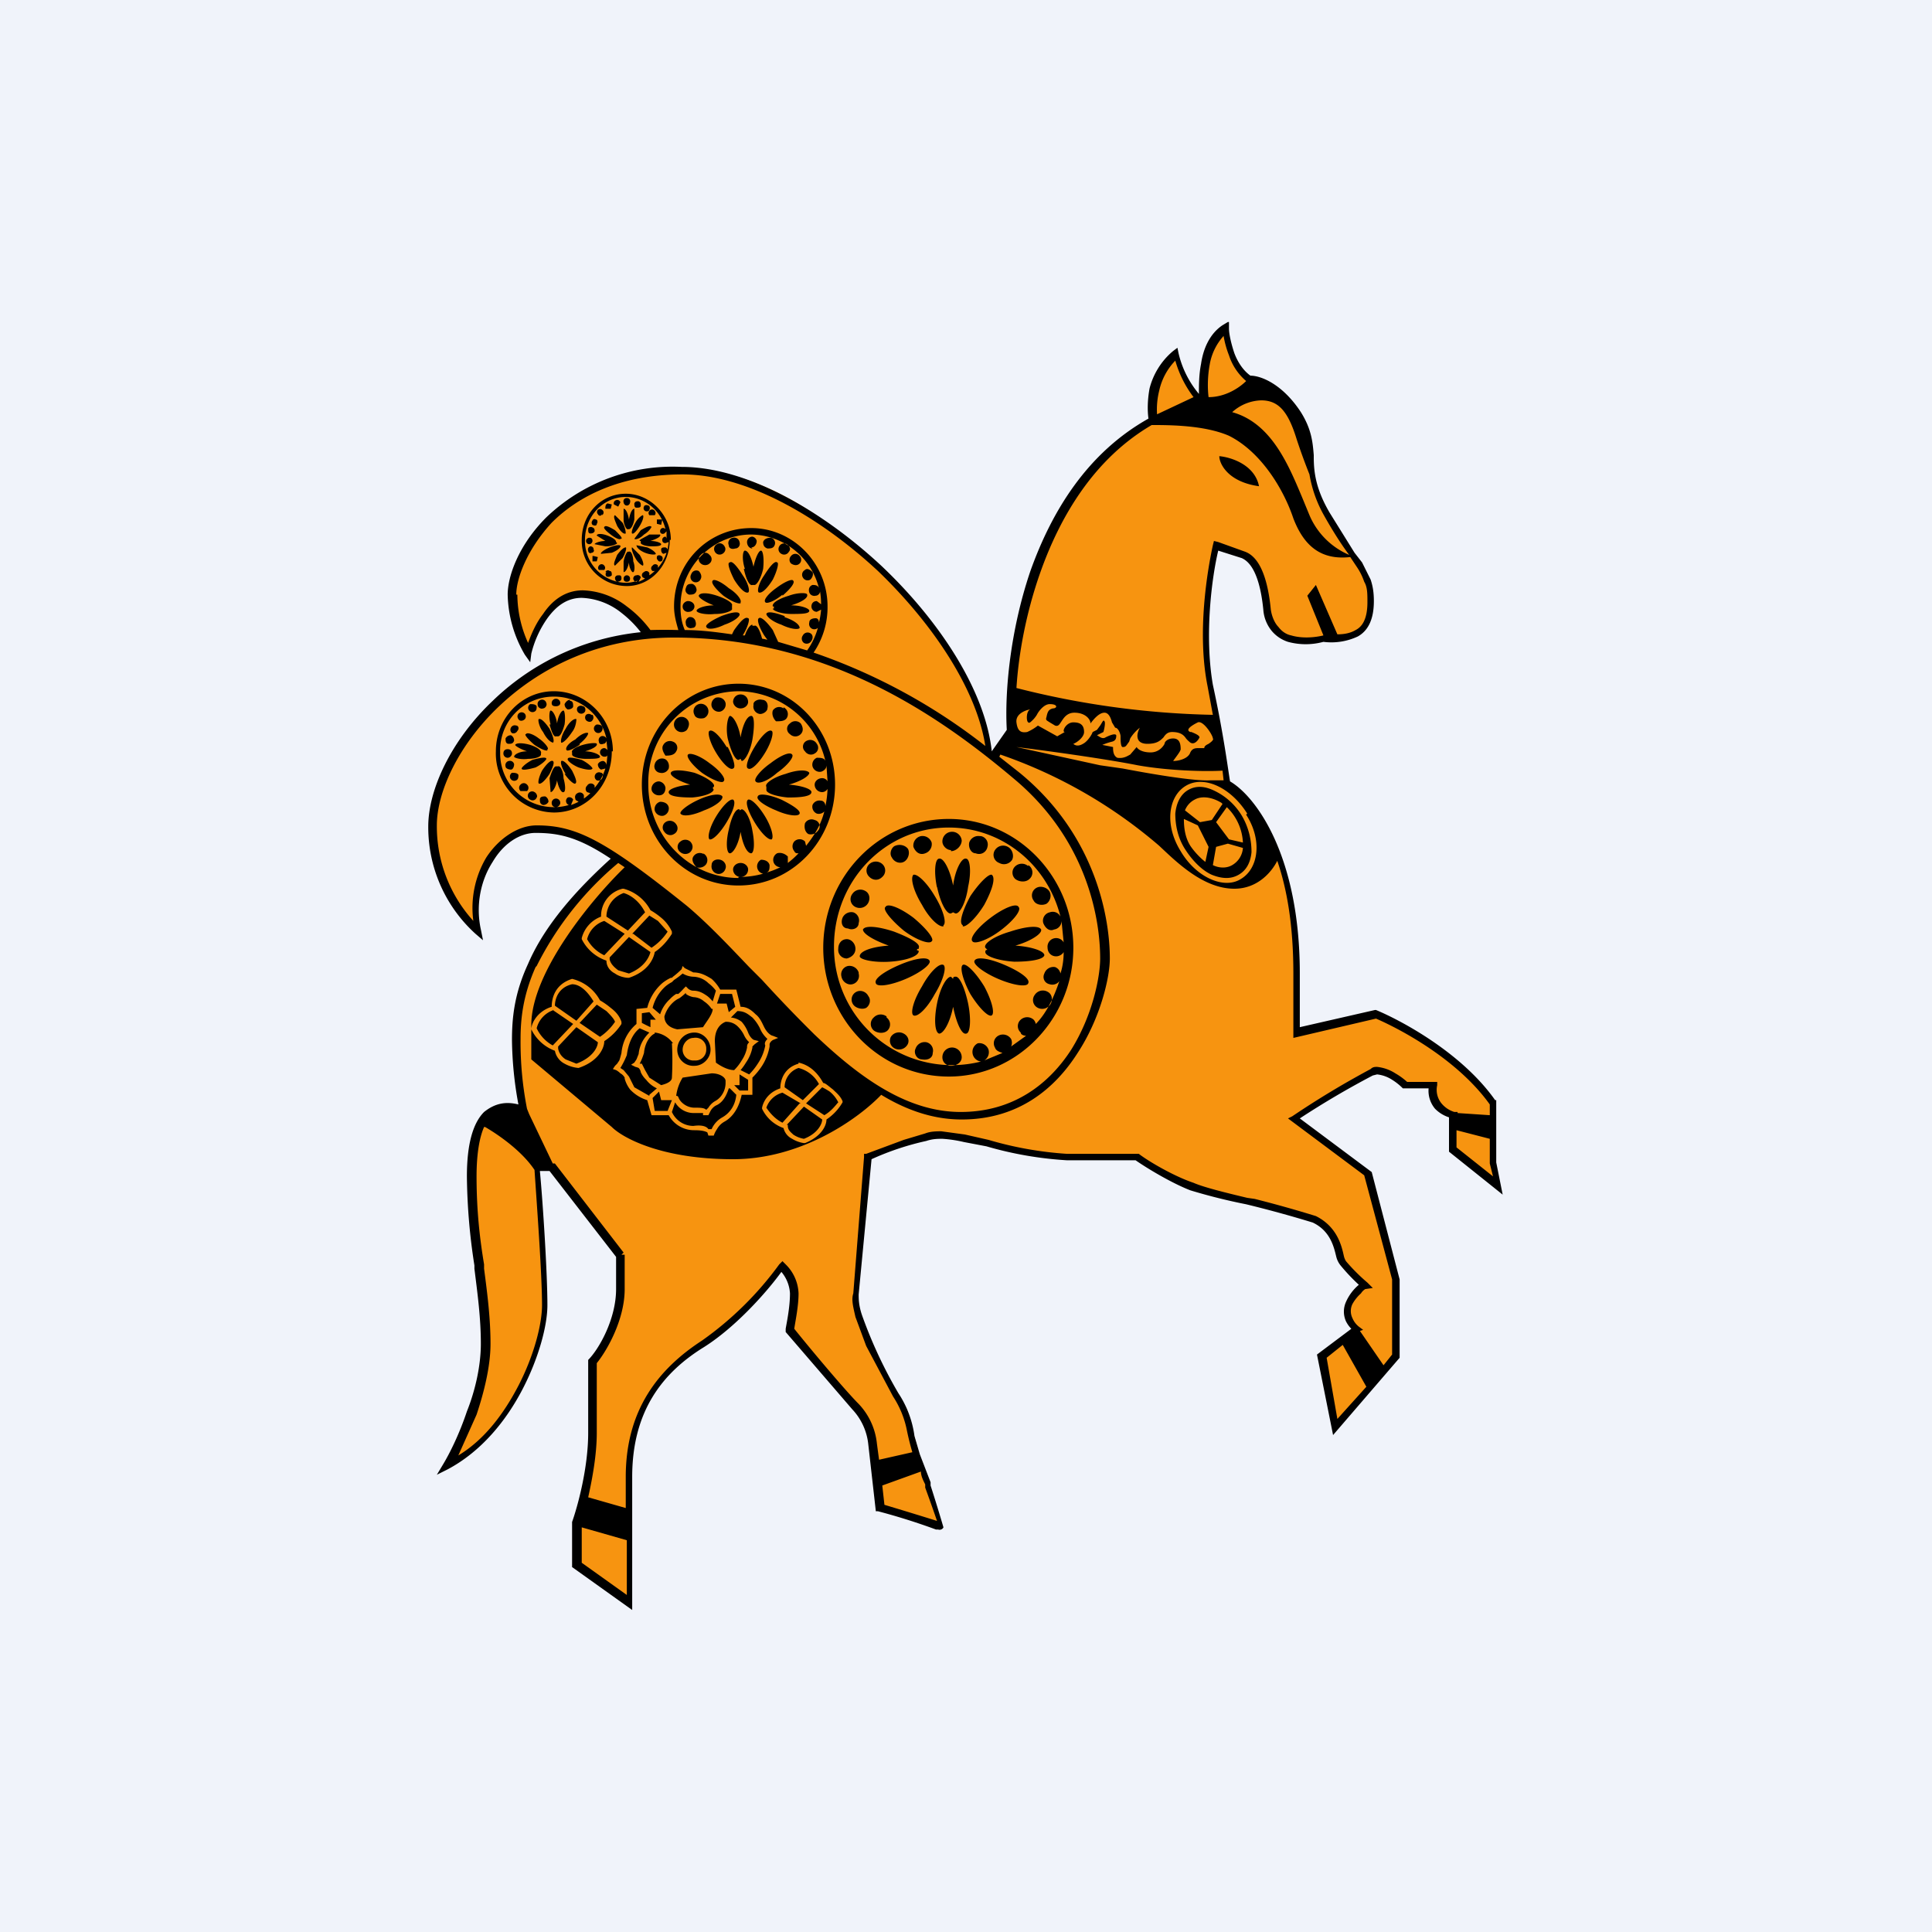 <!-- by TradingView --><svg width="18" height="18" viewBox="0 0 18 18" xmlns="http://www.w3.org/2000/svg"><path fill="#F0F3FA" d="M0 0h18v18H0z"/><path d="M4.54 12.66c0 .16-.18.61-.27.82l-.02.1c.37-.14.5-.51.67-.81.13-.25.16-.55.16-.67L5 10.9l.13-.03.6.73.05.13c.07.4-.12.78-.23.93 0 0-.02.07-.02.3 0 .24-.03.66-.04.83l-.09.36-.02.4.48.4.02-1.29.04-.36.25-.48.76-.6.37-.42.12.22-.06.39.67.77.1.18.06.68.57.19-.15-.51-.16-.59-.31-.54-.17-.48.12-1.33.67-.22.94.2.85.02c.05.01.17.05.2.1.05.06.42.19.6.25.24.05.72.16.84.2.11.04.21.16.25.21l.1.23.17.2a.47.47 0 0 0-.15.25c-.02.12.04.15.07.15l-.33.28.13.65.57-.65v-.73l-.26-1-.67-.5c.2-.15.62-.45.73-.45.12 0 .21.08.25.12l.23.02c.02 0 .06.03.07.12.02.08.12.13.17.15v.32l.43.36-.04-.17v-.6a1.8 1.8 0 0 0-.39-.41c-.24-.2-.57-.36-.72-.42l-.73.17v-.74c0-.42-.11-.77-.17-.9-.13-.4-.37-.61-.47-.67-.05-.27-.17-.9-.2-1.22-.03-.33.05-.8.09-1 .03 0 .13.02.26.07.15.06.22.42.21.49 0 .07.07.24.2.29a.9.9 0 0 0 .36 0c.05 0 .19-.01.32-.07.16-.08.1-.3.08-.43-.01-.1-.13-.26-.18-.34l-.31-.51-.03-.18c-.03-.55-.37-.8-.53-.86a.5.5 0 0 1-.27-.47c-.01 0-.05 0-.1.04-.05.03-.1.2-.11.29l-.04.29c-.16-.1-.21-.31-.22-.4-.19.1-.23.4-.23.55l.07.06c-1.06.43-1.37 1.95-1.4 2.66v.27l-.12.17h-.06l-.1-.37c-.2-.7-1.47-2.28-2.73-2.28-1.27 0-1.63.9-1.63 1.17 0 .2.1.44.16.53.05-.17.22-.5.5-.53.28-.03.52.23.6.37h-.06c-.37.05-.78.26-1.07.44-.3.19-.85.79-.85 1.35 0 .45.28.83.43.97-.02-.01-.03-.07-.03-.24.01-.2.16-.7.54-.7.31 0 .65.17.78.26-.15.16-.5.52-.63.72-.18.25-.3.57-.3.9 0 .25.03.62.05.78l-.3.04c-.22.16-.22.52-.2.68l.09.77c.02.2.07.61.07.78Z" fill="#F79410"/><path fill-rule="evenodd" d="M11.45 3v.06c0 .05.02.14.05.23.03.08.08.16.15.21.1 0 .3.08.47.34.1.16.11.28.12.4v.02c0 .14.02.3.15.52l.23.37.07.09.08.16c.02.06.03.12.03.2 0 .18-.06.28-.15.33a.58.58 0 0 1-.32.05.63.63 0 0 1-.33 0 .33.33 0 0 1-.15-.1.35.35 0 0 1-.08-.2c-.04-.4-.16-.46-.2-.48l-.22-.07c-.06.25-.13.79-.05 1.25.1.46.14.78.16.9.24.14.65.69.65 1.79v.5l.7-.16h.01c.24.1.8.4 1.11.84h.01v.58l.06.3-.5-.4v-.32a.32.32 0 0 1-.13-.08.26.26 0 0 1-.06-.19h-.24a.54.54 0 0 0-.1-.08.32.32 0 0 0-.14-.05l-.04.01a8.1 8.1 0 0 0-.68.4l.67.5.26 1v.73l-.62.72-.15-.75.32-.24a.27.27 0 0 1-.05-.07.22.22 0 0 1 0-.18.44.44 0 0 1 .12-.16 1.78 1.78 0 0 1-.17-.18.21.21 0 0 1-.04-.08c-.02-.08-.05-.24-.22-.32a10.91 10.91 0 0 0-.62-.17 5.4 5.4 0 0 1-.52-.13c-.18-.07-.41-.21-.51-.28h-.64a3.4 3.4 0 0 1-.75-.13l-.21-.04a1.2 1.2 0 0 0-.2-.03c-.04 0-.09 0-.15.02a2.55 2.55 0 0 0-.51.17L8 12.06c0 .04 0 .1.03.19a4.24 4.24 0 0 0 .34.73.95.95 0 0 1 .15.4l.05.17.1.26v.03a16.11 16.11 0 0 1 .12.39.04.04 0 0 1-.05.02h-.02a5.95 5.95 0 0 0-.54-.17h-.02l-.07-.62a.56.56 0 0 0-.15-.33l-.62-.72v-.03c.01-.06.04-.2.04-.33a.34.34 0 0 0-.08-.2c-.13.18-.42.51-.72.7-.39.24-.67.6-.67 1.21V15l-.56-.4v-.42c.05-.14.15-.5.15-.83v-.68c.1-.1.26-.38.26-.66v-.3l-.62-.8h-.09c.03.32.07.96.07 1.25 0 .19-.08.49-.23.78-.15.29-.38.58-.7.75l-.1.05.06-.1c.06-.1.15-.28.22-.49.08-.2.13-.43.13-.63 0-.24-.03-.46-.06-.7v-.03a5.68 5.68 0 0 1-.07-.83c0-.31.06-.5.16-.6.1-.08.2-.1.32-.07a3.45 3.45 0 0 1-.06-.6c0-.2.02-.43.15-.71.12-.28.35-.6.77-.98-.3-.2-.48-.24-.7-.24-.15 0-.3.1-.4.27-.11.17-.16.4-.11.63l.02.1-.07-.06a1.34 1.34 0 0 1-.44-1c0-.34.21-.8.6-1.17.33-.32.8-.58 1.38-.64a1 1 0 0 0-.18-.18.63.63 0 0 0-.37-.14c-.14 0-.24.08-.32.19a.97.97 0 0 0-.15.33l-.01.08-.05-.07a1.15 1.15 0 0 1-.16-.56c0-.17.1-.46.36-.72a1.7 1.7 0 0 1 1.26-.47c.6 0 1.3.4 1.86.92.55.52.97 1.17 1.03 1.73l.14-.2c-.02-.35.03-.92.22-1.48.2-.56.53-1.1 1.1-1.42-.01-.07-.01-.17.01-.28.03-.12.1-.25.22-.35l.04-.03.01.05a.91.91 0 0 0 .19.38c0-.08 0-.18.02-.28.02-.14.08-.28.2-.36l.05-.03ZM5 9a3 3 0 0 1 .76-.96l.06.04c-.31.3-.87.98-.87 1.47v.32l.75.63c.1.1.46.3 1.13.3.64 0 1.17-.38 1.38-.6.23.14.48.23.75.23.53 0 .87-.29 1.08-.62.21-.32.3-.7.3-.88 0-.36-.12-1.14-.84-1.73l-.19-.15.01-.02a4.53 4.53 0 0 1 1.48.85c.16.15.41.4.7.4.22 0 .35-.16.4-.26.09.26.15.6.15 1.05v.6l.77-.18c.23.1.76.38 1.06.8v.1l-.3-.02v-.01h-.03a.25.25 0 0 1-.12-.08.2.2 0 0 1-.04-.17v-.03h-.28A.63.63 0 0 0 13 10a.39.39 0 0 0-.17-.06c-.02 0-.04 0-.06.02a8.29 8.29 0 0 0-.73.44l-.04.02.71.53.26.97v.7l-.08.1-.22-.32.03-.01-.04-.03a.2.2 0 0 1-.06-.08.15.15 0 0 1 0-.13.38.38 0 0 1 .08-.1.12.12 0 0 1 .04-.04l.07-.01-.05-.05a1.74 1.74 0 0 1-.2-.2.16.16 0 0 1-.02-.05c-.02-.09-.06-.27-.26-.37a11.12 11.12 0 0 0-.57-.16l-.07-.01c-.21-.05-.41-.1-.5-.14-.18-.06-.42-.2-.51-.27h-.67a3.34 3.34 0 0 1-.73-.13l-.22-.05-.22-.03c-.04 0-.1 0-.15.02l-.2.06-.35.13h-.02v.03l-.1 1.27c-.02.06 0 .13.02.22l.1.27.25.47a.89.89 0 0 1 .13.32 2.54 2.54 0 0 0 .05.2l-.31.07-.02-.15a.63.63 0 0 0-.17-.37c-.12-.12-.44-.5-.6-.7.01-.07.04-.21.04-.33a.4.4 0 0 0-.12-.27l-.03-.03-.03.03a3.1 3.1 0 0 1-.72.71c-.4.26-.71.64-.71 1.27v.29l-.35-.1c.04-.18.08-.4.08-.6v-.65c.09-.11.26-.4.26-.69v-.32h-.03l.02-.02-.64-.83h-.02l-.22-.46-.02-.05a3.22 3.22 0 0 1-.06-.65c0-.18.02-.4.14-.67Zm-.05.59c0-.06.06-.17.19-.21 0-.08.03-.21.19-.26a.4.4 0 0 1 .26.2.7.7 0 0 1 .1.07c.04.03.08.07.1.13v.02a.54.54 0 0 1-.16.16c0 .07-.06.19-.24.25a.32.32 0 0 1-.13-.04.17.17 0 0 1-.09-.12.4.4 0 0 1-.22-.2Zm6.45-2.32-.01-.09c-.17.01-.51 0-.79-.05-.3-.06-.88-.14-1.13-.17l.78.17.21.03c.26.05.67.12.82.11h.12Zm-.1-.61-.05-.27c-.1-.5 0-1.08.05-1.31l.01-.04.04.01.25.09c.08.03.2.13.24.54.01.07.04.13.07.16.03.04.07.07.12.08.1.03.22.02.3 0l-.15-.37.08-.1.2.46c.06 0 .12-.01.17-.04.06-.03.11-.1.11-.26 0-.08 0-.14-.03-.19a.58.58 0 0 0-.07-.14l-.06-.09c-.27.03-.43-.1-.53-.36-.09-.27-.3-.62-.6-.77-.23-.1-.56-.1-.72-.1-.53.31-.85.84-1.04 1.38-.13.37-.2.75-.22 1.07a8.01 8.01 0 0 0 1.83.25Zm2.27 3.87.31.08v.23l.03.12-.34-.27v-.16Zm-1.06 2-.15.12.1.57.27-.3-.22-.39Zm-4.29 1.31.36-.13c0 .04.02.08.04.12v.03a16.11 16.11 0 0 1 .11.31 44.09 44.09 0 0 0-.49-.15l-.02-.18Zm-2.8.39v.33l.42.3v-.51l-.42-.12Zm-.9-3.73c.12.07.34.22.46.4.02.3.07.97.07 1.26 0 .17-.07.46-.22.75-.13.25-.31.5-.56.65l.17-.38c.07-.21.13-.45.13-.66 0-.24-.03-.47-.06-.7v-.04c-.04-.24-.07-.5-.07-.82 0-.22.03-.37.07-.46Zm8.05-5.33c-.06-.08-.14-.2-.23-.36a1.17 1.17 0 0 1-.14-.39 5.6 5.6 0 0 1-.12-.33c-.08-.26-.17-.36-.33-.36a.42.42 0 0 0-.27.11c.36.1.52.48.65.79l.07.17a.7.7 0 0 0 .37.37Zm-.96-1.62a.53.53 0 0 1-.16-.24.89.89 0 0 1-.05-.18.53.53 0 0 0-.13.27c-.02.11-.02.22-.01.3.16 0 .29-.09.35-.15Zm-.49.15a1.03 1.03 0 0 1-.17-.34.58.58 0 0 0-.15.28.72.72 0 0 0-.02.22l.34-.16ZM8.73 14.22ZM4.81 5.54c0-.15.1-.42.33-.67.24-.24.63-.45 1.22-.45.58 0 1.26.38 1.82.9.52.5.92 1.11 1 1.63a5.47 5.47 0 0 0-1.6-.87.75.75 0 0 0 .13-.43c0-.4-.32-.73-.71-.73-.4 0-.72.32-.72.73 0 .08.02.15.04.22a4.34 4.34 0 0 0-.26 0 1.05 1.05 0 0 0-.22-.22.7.7 0 0 0-.41-.15c-.17 0-.29.1-.37.22-.07.09-.11.19-.14.27a1.1 1.1 0 0 1-.1-.45Zm1.57.33c.15 0 .3.02.44.04a.6.6 0 0 1 .02-.04c.05-.07.1-.13.13-.11.02 0 0 .08-.05.16h.02c.02-.06.05-.1.07-.1v.01h.02c.02-.01.05.04.07.12l.05.01a.58.58 0 0 1-.03-.04c-.05-.08-.07-.15-.05-.16.02-.02.08.04.13.11l.05.11.27.08a.68.68 0 0 0 .1-.21.05.05 0 0 1-.05.01.05.05 0 0 1-.03-.06c0-.03.03-.04.06-.04.02 0 .03.02.03.04a.7.7 0 0 0 .02-.12l-.04.02a.05.05 0 0 1-.05-.05c0-.03.02-.05.05-.05l.04.03a.7.7 0 0 0-.01-.12c0 .02-.02.04-.04.04a.05.05 0 0 1-.06-.03c-.01-.03 0-.06.03-.07.02 0 .05 0 .06.03a.66.66 0 0 0-.63-.5c-.36 0-.66.3-.66.67 0 .08.01.15.04.22ZM4.07 7.69c0-.31.2-.75.58-1.11.38-.36.93-.64 1.63-.64 1.42 0 2.46.72 3.16 1.31.7.58.81 1.33.81 1.68 0 .17-.07.53-.27.85-.2.31-.53.58-1.03.58s-.94-.32-1.36-.72a13.4 13.4 0 0 1-.49-.51l-.12-.12c-.2-.21-.39-.41-.58-.57-.76-.61-1.03-.75-1.4-.75-.18 0-.36.13-.47.3a.92.92 0 0 0-.12.59 1.31 1.31 0 0 1-.34-.89Zm1.74.59H5.8a.26.26 0 0 0-.2.26.29.29 0 0 0-.18.2v.01a.4.4 0 0 0 .23.2c0 .06.04.1.08.12.04.03.1.04.12.04h.01c.18-.06.23-.18.24-.24.09-.06.14-.14.16-.17v-.02a.36.36 0 0 0-.1-.13.7.7 0 0 0-.1-.07.4.4 0 0 0-.25-.2Zm-.16.26c0-.06.03-.17.16-.22.07.02.15.08.2.18l-.16.17-.2-.13Zm.24.16.16-.17.08.05.09.1a.52.52 0 0 1-.15.15L5.9 8.7Zm-.26-.12.19.12-.19.2a.35.35 0 0 1-.16-.15.24.24 0 0 1 .16-.17Zm.23.15-.18.19v.02c.01.04.04.07.08.1l.1.03c.15-.06.19-.16.2-.2l-.2-.14Zm-.69.64c0-.06.03-.17.16-.2.07 0 .14.06.2.16l-.16.18-.2-.14Zm.23.16.16-.17.09.06c.03.03.07.07.08.1a.52.52 0 0 1-.14.14l-.19-.13Zm-.25-.12.19.13-.19.2A.35.35 0 0 1 5 9.58a.24.24 0 0 1 .16-.17Zm.22.16-.17.18v.02c.01.05.04.08.07.1l.1.04c.16-.06.2-.16.2-.2l-.2-.14Zm2.07.33c.09.02.17.08.23.19.02 0 .05.03.09.06.03.03.07.06.09.11v.01a.48.48 0 0 1-.15.16c0 .06-.05.16-.2.22h-.01a.29.29 0 0 1-.11-.04.15.15 0 0 1-.08-.1.35.35 0 0 1-.2-.18v-.01c.01-.05.05-.14.17-.18 0-.07.03-.19.17-.23Zm0 .05a.19.19 0 0 0-.13.18l.17.12.15-.15a.3.3 0 0 0-.19-.15Zm.22.18-.15.15.17.11c.07-.04.11-.1.13-.12a.3.3 0 0 0-.08-.1.57.57 0 0 0-.07-.04Zm-.2.15-.17-.1a.22.22 0 0 0-.15.14c.02.03.07.1.15.14l.16-.18Zm-.13.2.16-.17.17.12c0 .04-.04.13-.17.18a.25.25 0 0 1-.1-.04c-.02-.02-.05-.04-.05-.08v-.01h-.01ZM6.36 9l.02.02.08.04c.07 0 .12.03.17.06a.4.4 0 0 1 .08.1h.15l.04.16c.06 0 .1.03.14.07.04.03.06.08.08.12.03.06.07.08.08.08l.05.02-.05.02c-.03.02-.03.04-.03.04v.02a.49.49 0 0 1-.07.18.65.65 0 0 1-.09.11v.16h-.1c-.02.1-.07.2-.16.25a.18.18 0 0 0-.07.07.24.24 0 0 0-.03.06H6.6l-.01-.03c-.02-.01-.05-.02-.12-.02a.27.27 0 0 1-.24-.14h-.16l-.04-.14a.37.37 0 0 1-.16-.1.3.3 0 0 1-.05-.1v-.01a.1.1 0 0 0-.04-.04.19.19 0 0 0-.04-.03l-.03-.01.02-.03.02-.02.02-.03a.77.77 0 0 0 .02-.07.4.4 0 0 1 .14-.27V9.4l.1-.01a.45.45 0 0 1 .14-.23.37.37 0 0 1 .08-.05h.01l.01-.01a.75.75 0 0 0 .08-.07L6.36 9Zm0 .07a.68.68 0 0 1-.08.06l-.02.02a.33.33 0 0 0-.06.04.4.4 0 0 0-.12.2l.07.06a.33.33 0 0 1 .09-.14.29.29 0 0 1 .06-.05h.02a.56.56 0 0 0 .05-.05l.02-.02.02.02s.02.02.05.02c.06 0 .1.03.13.05a.3.3 0 0 1 .05.05l.03-.1a.35.35 0 0 0-.07-.07.21.21 0 0 0-.14-.06.21.21 0 0 1-.1-.03Zm.4.28h-.08l.03-.09h.11l.03.12-.06.05-.02-.08Zm.05.13.06-.06c.07 0 .1.03.14.06a.4.4 0 0 1 .07.1c.02.05.05.08.07.1-.02.02-.03.04-.02.06a.45.45 0 0 1-.07.17.6.6 0 0 1-.08.1l-.08-.04a.52.52 0 0 0 .05-.07.37.37 0 0 0 .06-.14v-.01l.02-.02.04-.03-.04-.01c-.01 0-.04-.02-.06-.07a.33.33 0 0 0-.06-.1.19.19 0 0 0-.1-.04Zm.08.53v.1h-.05l.05.05h.08v-.1l-.08-.05Zm-.09.13.06.06c-.01.1-.06.17-.13.21a.23.23 0 0 0-.1.11H6.6c-.02-.03-.07-.04-.14-.03a.22.22 0 0 1-.2-.13l.03-.09a.2.2 0 0 0 .17.1h.09v.02h.05l.02-.04a.13.13 0 0 1 .05-.05c.07-.03.1-.1.12-.16Zm-.54.11h-.1l-.02-.08-.06.06.02.12h.12l.04-.1Zm-.21-.05.07-.06a.27.27 0 0 1-.1-.08.23.23 0 0 1-.05-.07.07.07 0 0 0-.02-.04.14.14 0 0 0-.03-.01l-.04-.02.03-.02V9.9l.02-.03.02-.05c.01-.1.06-.16.1-.2a4.25 4.25 0 0 1-.09-.04c-.04.03-.1.1-.12.25a.8.8 0 0 1-.06.12l.03.02.05.06.05.1.14.08Zm-.07-.67a1.79 1.79 0 0 0 .08.04V9.5h.05l-.06-.07-.07.01v.1Zm.41-.28a.5.5 0 0 1-.06.05l-.02.01a.24.24 0 0 0-.04.03.29.29 0 0 0-.08.13c0 .04.02.1.12.12l.24-.02c.03-.05.09-.12.09-.17h-.01V9.4a.25.25 0 0 0-.07-.07.16.16 0 0 0-.1-.04.17.17 0 0 1-.07-.03Zm-.12.47a.24.24 0 0 0-.17-.1v.01c-.03.01-.09.07-.1.18a.62.62 0 0 1-.04.1h.02l.03.06.04.07.11.07c.04-.01.1-.03.1-.07a3 3 0 0 0 0-.32Zm.49-.2c-.05.02-.1.07-.1.18l.01.2c.04.03.11.07.17.07a.44.44 0 0 0 .07-.09.33.33 0 0 0 .05-.12c0-.02 0-.03.02-.05a.2.2 0 0 1-.05-.07.3.3 0 0 0-.06-.08.15.15 0 0 0-.1-.04h-.01Zm-.46.69h.01l.01.01c.01.04.07.1.15.1.05 0 .09 0 .11.02l.02-.02a.18.18 0 0 1 .06-.06c.06-.03.1-.1.1-.17v-.02c0-.03-.05-.07-.13-.07l-.27.04a.42.42 0 0 0-.06.17Zm.28-.43a.1.1 0 0 1-.11.1.1.1 0 0 1-.11-.1c0-.06.05-.11.1-.11a.1.1 0 0 1 .12.1Zm.04 0c0 .08-.07.15-.15.15a.15.15 0 0 1-.16-.15c0-.09.07-.16.16-.16.08 0 .15.07.15.16Zm2.52.11a1.1 1.1 0 0 1-1.37-1.07c0-.62.48-1.11 1.07-1.11.5 0 .92.35 1.04.83a.08.08 0 0 0-.1-.04.08.08 0 0 0-.06.1c.02.05.06.08.1.06a.08.08 0 0 0 .07-.08l.02.2a.08.08 0 0 0-.07-.04.08.08 0 0 0-.08.09c0 .04.03.08.08.08.03 0 .06-.02.07-.04 0 .07-.01.14-.03.2a.08.08 0 0 0-.05-.06.09.09 0 0 0-.1.06c-.02.04 0 .09.05.1.03.01.07 0 .09-.03-.05.15-.12.3-.22.4a.08.08 0 0 0-.02-.04.09.09 0 0 0-.12 0 .08.08 0 0 0 0 .12c0 .02.03.03.05.03l-.14.1c.01-.02.01-.05 0-.07a.09.09 0 0 0-.12-.03.08.08 0 0 0-.03.11c.01.03.04.04.07.05l-.17.07a.09.09 0 0 0 .04-.1.09.09 0 0 0-.1-.06.09.09 0 0 0 .03.17ZM10 8.83c0 .66-.52 1.2-1.16 1.2-.65 0-1.17-.54-1.17-1.2 0-.66.52-1.2 1.17-1.2.64 0 1.16.54 1.16 1.2Zm-1.14-.9c.05 0 .1-.05.1-.1a.09.09 0 0 0-.1-.08.09.09 0 0 0-.08.09c0 .04.04.08.08.08Zm0 2c.05 0 .1-.03.1-.08a.09.09 0 0 0-.1-.09.09.09 0 0 0-.08.09c0 .05.04.08.08.08Zm-.24-1.98a.09.09 0 0 0 .06-.1.09.09 0 0 0-.1-.06.09.09 0 0 0-.07.1c.02.05.06.08.11.06Zm-.16-.04c.02.04 0 .1-.04.12-.04.02-.09 0-.11-.04-.03-.04 0-.1.03-.11.05-.02.1 0 .12.03Zm-.24.26a.08.08 0 0 0 0-.12.09.09 0 0 0-.12 0 .08.08 0 0 0 0 .12c.03.03.08.04.12 0Zm-.16.13c.04.02.05.07.03.11a.09.09 0 0 1-.12.04.08.08 0 0 1-.03-.12.09.09 0 0 1 .12-.03Zm1.7.94c.04.02.05.07.03.11a.09.09 0 0 1-.12.04.08.08 0 0 1-.03-.12.09.09 0 0 1 .12-.03ZM8 8.6a.08.08 0 0 0-.05-.1.09.09 0 0 0-.1.05c-.02.05 0 .1.05.1.04.02.1 0 .1-.05Zm-.11.15c.04 0 .08.04.08.09 0 .05-.04.08-.08.09a.08.08 0 0 1-.08-.09c0-.05.03-.09.08-.09Zm.11.31a.09.09 0 0 0-.1-.06.08.08 0 0 0-.06.1c.01.05.06.08.1.07a.08.08 0 0 0 .06-.1Zm-.02.18c.04-.02.09 0 .11.04.03.04.01.09-.02.11-.04.02-.1 0-.12-.03a.08.08 0 0 1 .03-.12Zm1.68-.97c.04-.02.1 0 .12.04.02.04 0 .09-.03.11-.04.02-.1.01-.12-.03a.08.08 0 0 1 .03-.12Zm-1.4 1.2a.09.09 0 0 0-.12.01.08.08 0 0 0 0 .12c.04.03.1.03.13 0a.08.08 0 0 0-.01-.12Zm1.32-1.4a.09.09 0 0 0-.12 0 .08.08 0 0 0 0 .12c.04.03.1.03.13 0a.08.08 0 0 0-.01-.13ZM8.3 9.66a.09.09 0 0 1 .12-.03c.04.02.06.07.03.11a.09.09 0 0 1-.11.03.08.08 0 0 1-.04-.11Zm.97-1.74a.09.09 0 0 1 .12-.03c.04.02.06.08.04.12a.09.09 0 0 1-.12.03.08.08 0 0 1-.04-.12Zm-.64 1.79a.09.09 0 0 0-.1.06c-.02.04.01.1.06.1.05.01.1-.01.1-.06a.08.08 0 0 0-.06-.1Zm.5-1.92a.09.09 0 0 0-.1.06c-.01.05.02.1.06.1.05.02.1-.01.11-.06a.08.08 0 0 0-.06-.1Zm-.4.47c.03.15.09.26.13.25l.02-.01.02.01c.04.01.1-.1.12-.25C9.05 8.13 9.04 8 9 8c-.04-.01-.1.1-.12.25-.03-.15-.09-.26-.13-.25-.04 0-.05.13-.02.27Zm.06.36c.03-.02 0-.14-.08-.27-.07-.12-.16-.21-.2-.2-.03.03 0 .15.08.28.07.13.16.21.2.2Zm.18 0c-.04-.02 0-.14.07-.27.08-.12.17-.21.2-.2.04.03 0 .15-.07.28-.08.13-.17.21-.2.2Zm-.11.48c-.04 0-.1.1-.13.25s-.02.27.02.28c.04 0 .1-.1.13-.25.03.15.08.26.12.25.04 0 .05-.13.02-.28-.03-.14-.08-.26-.12-.25-.01 0-.02 0-.02.02l-.02-.02Zm-.15.16c.08-.13.11-.25.08-.27-.04-.02-.13.07-.2.2-.08.13-.11.25-.08.27.04.02.13-.07.2-.2Zm.33 0c-.07-.13-.1-.25-.07-.27.03-.02.12.07.2.2.07.13.1.25.07.27-.03.02-.12-.07-.2-.2Zm-.75-.3c.15-.01.27-.05.27-.1l-.02-.01.01-.01h.01v-.01c.02-.04-.1-.1-.23-.15-.15-.05-.27-.06-.29-.02 0 .04.1.1.24.15-.15.01-.27.05-.27.1 0 .03.13.06.28.05Zm.37-.01c-.02-.04-.14-.02-.28.04s-.24.13-.22.17c.01.04.14.02.28-.04s.24-.14.22-.17Zm.02-.18c-.02.03-.14-.01-.26-.1-.12-.1-.2-.2-.17-.22.02-.04.14.01.26.1.12.1.2.2.17.22Zm.5.1c0 .04.12.08.27.09.15 0 .27-.02.28-.06 0-.04-.12-.08-.27-.09.14-.04.25-.11.24-.15-.02-.04-.14-.03-.29.02-.14.04-.25.11-.23.15l.02.02c-.01 0-.02 0-.02.02Zm.18.12c-.14-.06-.26-.08-.28-.04-.02.03.08.11.22.17.14.06.27.08.28.04.02-.04-.08-.11-.22-.17Zm-.04-.32c-.12.09-.24.13-.26.1-.03-.03.05-.13.17-.22.12-.09.24-.14.26-.1.03.03-.05.13-.17.22Zm-2.44-.5a.8.8 0 0 0 .23-.03.07.07 0 0 1-.02-.13c.03 0 .07.01.08.05 0 .03 0 .06-.03.07a.82.82 0 0 0 .13-.05.07.07 0 0 1-.06-.04.07.07 0 0 1 .03-.09c.03-.01.07 0 .1.03v.06a.84.84 0 0 0 .1-.09c-.02 0-.03 0-.04-.02a.07.07 0 0 1 0-.09.07.07 0 0 1 .1 0l.01.04c.08-.1.14-.2.17-.32a.07.07 0 0 1-.07.02.07.07 0 0 1-.04-.08.07.07 0 0 1 .08-.04c.02 0 .04.02.04.05a.9.9 0 0 0 .02-.16.06.06 0 0 1-.05.03.07.07 0 0 1-.07-.07c0-.03.03-.06.07-.06.02 0 .04.01.05.03l-.01-.15c0 .03-.02.05-.05.06a.07.07 0 0 1-.08-.05.07.07 0 0 1 .04-.08c.03 0 .07 0 .08.03a.84.84 0 0 0-.81-.65.85.85 0 0 0-.84.87c0 .48.38.87.84.87Zm0 .08c.5 0 .9-.42.9-.94s-.4-.94-.9-.94-.9.42-.9.94.4.94.9.94Zm.09-1.71c0 .03-.03.06-.07.06a.07.07 0 0 1-.07-.06c0-.04.03-.07.07-.07.04 0 .07.03.07.07Zm0 1.56c0 .04-.03.07-.07.07a.07.07 0 0 1-.07-.07c0-.03.03-.06.07-.06.04 0 .07.03.07.06Zm-.21-1.55a.07.07 0 0 1-.05.08.07.07 0 0 1-.08-.05.07.07 0 0 1 .04-.08c.04-.01.08.01.09.05Zm-.2.14a.07.07 0 0 0 .03-.1.07.07 0 0 0-.1-.02.07.07 0 0 0-.02.09c.01.03.05.04.09.03Zm-.16.01c.03.03.02.07 0 .1a.07.07 0 0 1-.1 0 .07.07 0 0 1 0-.1.07.07 0 0 1 .1 0ZM6.3 7a.06.06 0 0 0-.03-.09.07.07 0 0 0-.09.03c-.02.03 0 .07.02.1.03 0 .08 0 .1-.04Zm1.32.74a.06.06 0 0 0-.03-.1.07.07 0 0 0-.09.03c-.01.04 0 .08.03.1.03.01.07 0 .09-.03Zm-1.43-.67c.03.01.05.05.04.09a.07.07 0 0 1-.08.04.06.06 0 0 1-.05-.08.07.07 0 0 1 .09-.05Zm.01.27a.07.07 0 0 0-.06-.06.07.07 0 0 0-.07.07c0 .03.03.06.07.06.04 0 .06-.03.06-.07Zm-.05.13c.03 0 .07.01.08.05a.07.07 0 0 1-.05.08.07.07 0 0 1-.08-.05.07.07 0 0 1 .05-.08Zm.15.21a.07.07 0 0 0-.1-.02.06.06 0 0 0-.01.09c.02.03.06.04.09.02a.06.06 0 0 0 .02-.09Zm1.31-.75a.07.07 0 0 0-.09-.03.06.06 0 0 0-.02.1c.02.03.06.04.09.02a.06.06 0 0 0 .02-.09Zm-1.27.91a.07.07 0 0 1 .09 0c.03.03.03.07 0 .1a.07.07 0 0 1-.09 0 .06.06 0 0 1 0-.1Zm1.02-1.1a.07.07 0 0 1 .1 0c.02.03.03.07 0 .1a.07.07 0 0 1-.1 0 .06.06 0 0 1 0-.1Zm-.8 1.22a.07.07 0 0 0-.1.02c-.02.03 0 .07.03.1.03.01.07 0 .09-.03a.07.07 0 0 0-.03-.1ZM7.3 6.6a.07.07 0 0 0-.1.02c-.01.03 0 .07.03.1.04 0 .08 0 .1-.03a.07.07 0 0 0-.03-.1Zm-.67 1.46c0-.04.04-.06.08-.05.04.01.06.05.05.08-.01.04-.05.06-.08.05a.07.07 0 0 1-.05-.08Zm.39-1.5c0-.03.05-.05.08-.04.04 0 .06.04.05.08 0 .03-.05.06-.08.05a.07.07 0 0 1-.05-.08Zm-.14.52c-.03 0-.07-.08-.1-.2-.02-.1 0-.2.02-.21.03 0 .08.08.1.2.02-.12.06-.2.1-.2.03 0 .03.1.01.22-.02.11-.07.2-.1.2l-.01-.02-.02.01Zm-.1-.12c.05.1.08.19.05.2-.03.02-.1-.05-.16-.15-.06-.1-.08-.19-.06-.2.03-.02.1.05.16.15Zm.25 0c-.06.1-.09.19-.06.2.03.02.1-.05.16-.15.06-.1.08-.19.06-.2-.03-.02-.1.05-.16.15Zm-.24.77c.02-.1.06-.2.1-.19v.01l.02-.01c.03 0 .08.08.1.2.02.1.02.2-.01.21-.04 0-.08-.08-.1-.2-.02.12-.07.2-.1.2s-.04-.1-.01-.22Zm.04-.28c.03.02 0 .11-.06.21-.06.1-.13.17-.16.16-.02-.02 0-.11.06-.21.06-.1.13-.17.16-.16Zm.14 0c-.03.02 0 .11.06.21.06.1.13.17.16.16.02-.02 0-.11-.06-.21-.06-.1-.13-.17-.16-.16Zm-.32-.1c0 .04-.09.07-.2.08-.12 0-.22-.01-.22-.05 0-.03.09-.06.2-.07-.1-.03-.19-.08-.18-.11.01-.03.1-.03.22 0 .11.04.2.1.18.13l-.01.01.01.02Zm-.14.1c.11-.05.2-.06.22-.03.01.03-.06.09-.17.13-.11.05-.2.06-.22.03-.01-.02.06-.08.17-.13Zm.03-.25c.1.07.19.1.2.08.03-.02-.03-.1-.13-.17-.09-.07-.18-.1-.2-.08-.02.02.04.1.13.17Zm.8.23c-.11-.01-.2-.04-.2-.07v-.03c-.02-.03.07-.09.18-.12.11-.04.2-.04.22-.01 0 .03-.08.08-.19.11.12.01.21.04.21.07 0 .04-.1.05-.21.05Zm-.28-.01c.01-.03.1-.02.22.03.1.05.18.1.17.13-.01.03-.11.02-.22-.03-.1-.04-.19-.1-.17-.13Zm-.02-.14c.02.03.11 0 .2-.08.1-.07.16-.15.14-.17-.02-.03-.11.01-.2.08-.1.07-.16.15-.14.17ZM5.3 7.5a.48.48 0 0 1-.14.02.5.5 0 0 1-.5-.51.5.5 0 0 1 .5-.52.5.5 0 0 1 .49.39.04.04 0 0 0-.05-.02.04.04 0 0 0-.02.05c0 .02.02.03.04.02.02 0 .03-.02.03-.03l.01.09a.04.04 0 0 0-.03-.02.04.04 0 0 0-.04.04c0 .02.02.04.04.04.01 0 .03 0 .03-.02l-.01.1a.04.04 0 0 0-.03-.04c-.02 0-.04.01-.05.03 0 .02.01.04.03.05l.04-.01a.52.52 0 0 1-.1.18v-.02a.04.04 0 0 0-.07 0 .04.04 0 0 0 0 .06l.03.01a.5.5 0 0 1-.06.05v-.03a.04.04 0 0 0-.06-.02.04.04 0 0 0-.02.05c0 .02.02.02.03.03a.49.49 0 0 1-.07.03l.02-.05a.04.04 0 0 0-.05-.02.04.04 0 0 0 .01.07Zm.4-.5c0 .32-.24.57-.54.57A.55.55 0 0 1 4.62 7c0-.31.24-.56.54-.56.3 0 .55.25.55.56Zm-.52-.42c.02 0 .04-.01.04-.03a.04.04 0 0 0-.04-.04.04.04 0 0 0-.04.04c0 .02.01.03.04.03Zm0 .94c.02 0 .04-.02.04-.04a.04.04 0 0 0-.04-.04.04.04 0 0 0-.04.04c0 .02.01.04.04.04Zm-.12-.92c.02 0 .04-.03.03-.05a.04.04 0 0 0-.05-.03.04.04 0 0 0-.03.05c0 .02.03.04.05.03ZM5 6.58c0 .02 0 .04-.02.05a.04.04 0 0 1-.05-.01.04.04 0 0 1 .01-.06c.02 0 .05 0 .06.02Zm-.11.12a.04.04 0 0 0 0-.05.04.04 0 0 0-.06 0 .04.04 0 0 0 0 .05c.01.02.04.02.06 0Zm-.08.06c.02 0 .03.03.01.05a.04.04 0 0 1-.05.02.04.04 0 0 1-.01-.05.04.04 0 0 1 .05-.02Zm.79.44c.02 0 .02.03.01.05a.04.04 0 0 1-.05.02.04.04 0 0 1-.01-.06.04.04 0 0 1 .05-.01Zm-.81-.3c0-.02-.01-.04-.03-.05-.02 0-.04.01-.05.03 0 .02 0 .05.03.05.02 0 .04 0 .05-.03Zm-.06.08c.02 0 .04.01.04.04 0 .02-.02.04-.04.04a.04.04 0 0 1-.04-.04c0-.03.02-.04.04-.04Zm.06.14a.04.04 0 0 0-.05-.03.04.04 0 0 0-.03.05c0 .02.03.03.05.03.02 0 .03-.03.03-.05Zm-.02.08c.02 0 .05 0 .06.02 0 .02 0 .04-.02.05a.04.04 0 0 1-.05-.01.04.04 0 0 1 .01-.06Zm.79-.45c.01 0 .04 0 .05.02.01.02 0 .04-.01.05a.04.04 0 0 1-.06-.01.04.04 0 0 1 .02-.06Zm-.65.56a.04.04 0 0 0-.06 0 .04.04 0 0 0 0 .06h.06a.04.04 0 0 0 0-.06Zm.6-.65a.04.04 0 0 0-.05 0 .04.04 0 0 0 0 .05c.02.02.05.02.06 0a.04.04 0 0 0 0-.05Zm-.59.74a.04.04 0 0 1 .06-.02c.02.01.03.04.02.05a.04.04 0 0 1-.06.02.04.04 0 0 1-.02-.05Zm.46-.81a.04.04 0 0 1 .05-.01c.02 0 .03.03.02.05a.04.04 0 0 1-.06.01.04.04 0 0 1-.01-.05Zm-.3.83c-.02 0-.05 0-.05.03 0 .02 0 .04.03.05.02 0 .04-.01.05-.03 0-.02-.01-.04-.03-.05Zm.23-.9c-.02 0-.04.02-.05.04 0 .02.01.04.03.05.02 0 .05-.01.05-.03 0-.02 0-.05-.03-.05Zm-.19.23c.02.07.04.12.06.11h.02c.02 0 .04-.04.06-.11.01-.07 0-.13-.01-.13-.02 0-.05.05-.06.12-.01-.07-.04-.12-.06-.12-.01 0-.02.06 0 .13Zm.03.17c.02-.01 0-.07-.03-.13-.04-.06-.08-.1-.1-.09-.01 0 0 .07.04.12.03.06.07.1.1.1Zm.08 0c-.01-.01 0-.07.04-.13.03-.06.08-.1.1-.09 0 0 0 .07-.04.12-.04.06-.08.1-.1.1Zm-.05.22c-.02 0-.04.05-.06.11l.01.13c.02 0 .05-.05.06-.11.01.06.04.12.06.11.02 0 .02-.06 0-.13 0-.06-.03-.12-.05-.11h-.02Zm-.06.07c.03-.06.05-.11.03-.12-.02-.01-.06.03-.1.09-.03.06-.04.11-.03.12.02.01.06-.03.1-.09Zm.15 0c-.04-.06-.05-.11-.04-.12.02-.01.06.03.1.09.03.06.05.11.03.12-.01.01-.06-.03-.1-.09Zm-.35-.14c.07 0 .12-.02.12-.04v-.01c.01-.03-.04-.06-.1-.08-.07-.02-.13-.02-.14 0 0 .01.05.04.11.06-.07 0-.12.03-.12.05 0 .01.06.03.13.02Zm.17 0c0-.02-.06-.01-.13.01-.06.03-.1.07-.1.08 0 .02.06.01.13-.01.06-.03.1-.07.1-.08Zm.01-.08c-.01.01-.06-.01-.12-.05-.06-.05-.1-.1-.08-.1.01-.02.07 0 .12.04.06.04.1.1.08.1Zm.23.04c0 .02.06.04.13.04s.13 0 .13-.02S5.52 7 5.45 7c.07-.02.12-.05.11-.07 0-.01-.06-.01-.13.01s-.11.05-.1.07v.02Zm.09.05c-.07-.02-.13-.03-.13-.01-.01.01.03.05.1.08.06.02.12.03.13.01 0-.01-.04-.05-.1-.08Zm-.02-.14c-.06.04-.11.06-.12.05-.02-.02.02-.07.08-.1.05-.05.1-.07.12-.06 0 .02-.03.06-.08.1ZM7 5.1c.03 0 .05-.03.05-.06A.05.05 0 0 0 7.01 5a.05.05 0 0 0-.05.05c0 .03.02.06.05.06Zm-.15.01c.03 0 .05-.03.04-.06a.05.05 0 0 0-.06-.04.05.05 0 0 0-.04.07c0 .03.03.04.06.03Zm-.1-.02c.02.03 0 .06-.02.07a.05.05 0 0 1-.07-.02.05.05 0 0 1 .02-.07c.03-.02.06 0 .07.02Zm-.14.16a.05.05 0 0 0 0-.08.05.05 0 0 0-.08 0 .05.05 0 0 0 0 .08c.02.02.06.02.08 0Zm-.1.07c.02.02.03.05.02.07a.05.05 0 0 1-.07.03.05.05 0 0 1-.02-.07.05.05 0 0 1 .07-.03Zm1.04.58c.02.01.03.04.01.07a.05.05 0 0 1-.07.02.05.05 0 0 1-.01-.07.05.05 0 0 1 .07-.02ZM6.49 5.5c0-.02-.01-.05-.04-.06-.03 0-.05 0-.06.04-.01.02 0 .05.03.06.03 0 .06 0 .07-.04Zm-.08.1c.03 0 .06.02.06.05 0 .03-.03.05-.05.05a.05.05 0 0 1-.06-.05c0-.03.03-.05.05-.05Zm.07.19a.05.05 0 0 0-.06-.04.05.05 0 0 0-.03.06c0 .03.03.05.06.04.03 0 .04-.03.03-.06Zm1.02-.48c.02-.02.05 0 .07.02.01.02 0 .05-.02.07a.05.05 0 0 1-.07-.02.05.05 0 0 1 .02-.07Zm-.05-.13a.05.05 0 0 0-.08 0 .05.05 0 0 0 0 .07c.03.02.06.02.08 0a.05.05 0 0 0 0-.07Zm-.19-.09a.05.05 0 0 1 .07-.02c.03.02.04.05.02.07a.05.05 0 0 1-.07.02.05.05 0 0 1-.02-.07Zm-.08-.08c-.03 0-.06.01-.07.04 0 .03.01.05.04.06.03 0 .06 0 .07-.04a.05.05 0 0 0-.04-.06Zm-.25.29c.02.09.05.16.08.15h.02c.02 0 .06-.06.08-.15.01-.09 0-.17-.02-.17s-.05.06-.07.15c-.02-.09-.05-.15-.08-.15-.02 0-.03.08 0 .17Zm.04.22c.02-.01 0-.09-.05-.16-.05-.08-.1-.14-.12-.12-.03 0 0 .08.04.16.05.08.1.13.13.12Zm.1 0c-.02-.01 0-.09.05-.16.05-.08.1-.14.12-.12.02 0 0 .08-.04.16-.05.08-.1.13-.13.12Zm-.4.2c.08 0 .16-.03.15-.05v-.03c.01-.02-.05-.06-.14-.09-.09-.03-.16-.03-.17 0 0 .02.06.06.14.09-.09 0-.16.03-.16.05 0 .02.08.04.17.03Zm.22 0c-.01-.03-.09-.01-.17.02-.09.04-.15.08-.14.1.01.03.09.02.17-.02.09-.03.15-.08.14-.1Zm.01-.1c-.02.01-.09-.02-.16-.07-.07-.06-.12-.12-.1-.14.01-.02.08.01.15.07.08.05.12.11.11.13Zm.3.05c0 .02.08.05.17.05.09 0 .17 0 .17-.03 0-.02-.07-.05-.17-.05.1-.03.16-.07.15-.1 0-.02-.09-.02-.17.01-.1.03-.16.07-.15.1h.01v.02Zm.11.07c-.08-.03-.16-.05-.17-.02 0 .02.05.07.14.1.08.04.16.05.17.03 0-.03-.05-.07-.14-.1Zm-.02-.2c-.07.06-.15.09-.16.07-.02-.02.03-.08.1-.13.08-.06.15-.09.16-.07.02.02-.03.08-.1.14Zm-1.35-.13a.37.37 0 0 1-.1.02.39.39 0 0 1-.39-.4c0-.22.17-.4.38-.4.18 0 .33.13.37.3a.03.03 0 0 0-.03-.01.03.03 0 0 0-.02.03c0 .02.02.03.04.02l.02-.02v.07A.03.03 0 0 0 6.2 5a.03.03 0 0 0-.03.03c0 .02.01.03.03.03l.03-.01-.01.07a.03.03 0 0 0-.02-.02c-.02 0-.04 0-.04.02 0 .01 0 .03.02.04l.03-.01a.4.4 0 0 1-.08.14v-.02a.03.03 0 0 0-.05 0 .03.03 0 0 0 0 .05h.02a.39.39 0 0 1-.05.04v-.02A.03.03 0 0 0 6 5.33a.03.03 0 0 0-.01.05l.02.01a.37.37 0 0 1-.06.03l.02-.04a.03.03 0 0 0-.04-.02.03.03 0 0 0 0 .06Zm.3-.38c0 .24-.18.43-.4.43a.42.42 0 0 1-.42-.43c0-.24.18-.43.41-.43.23 0 .42.2.42.43Zm-.4-.32c.02 0 .03-.02.03-.03a.03.03 0 0 0-.03-.04.03.03 0 0 0-.03.04c0 .01.01.03.03.03Zm0 .71c.02 0 .03-.01.03-.03a.03.03 0 0 0-.03-.03.03.03 0 0 0-.03.03c0 .02.01.03.03.03Zm-.08-.7.02-.04a.03.03 0 0 0-.04-.02.03.03 0 0 0-.02.04l.04.02ZM5.7 4.7l-.01.04h-.05c0-.02 0-.04.02-.05l.04.01Zm-.09.1a.03.03 0 0 0 0-.05.03.03 0 0 0-.04 0 .03.03 0 0 0 0 .04c.01.02.03.02.04 0Zm-.06.04c.02 0 .02.03.01.04 0 .02-.02.02-.04.01a.03.03 0 0 1 0-.04c0-.01.02-.02.03-.01Zm.61.34c.01 0 .02.02.01.04 0 .01-.03.02-.04 0a.03.03 0 0 1-.01-.03c0-.02.03-.02.04-.01Zm-.62-.23c0-.02 0-.03-.03-.04-.01 0-.03 0-.03.02s0 .04.02.04c.01 0 .03 0 .04-.02Zm-.05.06c.02 0 .03.01.03.03 0 .01-.01.03-.03.03a.03.03 0 0 1-.03-.03c0-.02.02-.03.03-.03Zm.04.1a.03.03 0 0 0-.03-.02.03.03 0 0 0-.02.04c0 .02.02.03.03.02.02 0 .03-.02.02-.03Zm0 .07.04.01-.01.04h-.04v-.05Zm.6-.34h.04l-.01.05-.04-.01v-.04Zm-.5.43a.03.03 0 0 0-.05 0 .03.03 0 0 0 0 .04h.05a.03.03 0 0 0 0-.04Zm.47-.51a.03.03 0 0 0-.05 0 .03.03 0 0 0 0 .04h.05a.03.03 0 0 0 0-.04Zm-.46.57c.01-.02.03-.02.04-.01.02 0 .02.02.02.04-.01.01-.03.02-.05.01a.03.03 0 0 1 0-.04ZM6 4.72c0-.01.02-.02.04-.01.01 0 .02.02.01.04 0 .01-.02.02-.04.01a.03.03 0 0 1-.01-.04Zm-.23.64c-.02 0-.03 0-.04.02 0 .01 0 .03.02.04.02 0 .04-.01.04-.03 0-.01 0-.03-.02-.03Zm.18-.69c-.02 0-.03 0-.04.02 0 .02 0 .04.02.04s.04 0 .04-.02 0-.03-.02-.04Zm-.14.17c0 .05.03.1.04.09h.01c.02 0 .04-.04.05-.09v-.1c-.02 0-.04.04-.05.1-.01-.06-.03-.1-.05-.1v.1Zm.02.13s0-.05-.03-.1l-.07-.07c-.02.01 0 .05.02.1.03.05.06.08.08.07Zm.06 0c-.01 0 0-.05.03-.1.02-.04.06-.07.07-.07.01.01 0 .05-.03.1s-.06.08-.07.07Zm-.04.17c-.01 0-.03.04-.04.09v.1c.02 0 .04-.04.05-.09 0 .05.03.1.04.09.01 0 .02-.05 0-.1 0-.05-.02-.1-.04-.09h-.01Zm-.05.06c.03-.05.04-.1.03-.1-.02 0-.05.03-.08.07-.02.05-.04.09-.02.1l.07-.07Zm.12 0c-.03-.05-.04-.1-.03-.1l.07.07c.03.05.04.09.03.1-.01 0-.05-.03-.07-.07Zm-.27-.11c.05 0 .1-.02.1-.03l-.01-.01c0-.02-.03-.04-.08-.06-.05-.02-.1-.02-.1 0l.08.05c-.05 0-.1.02-.1.03l.1.02Zm.13 0c0-.02-.05-.01-.1.01s-.09.05-.08.06l.1-.01c.05-.02.09-.05.08-.07Zm0-.07c0 .01-.04 0-.09-.04-.04-.03-.07-.06-.06-.07.01-.02.05 0 .1.03.04.04.07.07.06.08Zm.19.04c0 .01.04.03.1.03.04 0 .09 0 .09-.02 0-.01-.04-.03-.1-.03.06-.02.1-.04.09-.06h-.1c-.05.03-.1.05-.09.06h.01v.02Zm.06.04-.1-.02c0 .02.03.05.08.07.05.02.1.02.1.01s-.03-.04-.08-.06ZM6 4.98c-.04.04-.08.05-.09.04l.06-.08c.05-.03.09-.05.1-.03 0 0-.02.04-.07.07Zm3.6 1.63c-.02 0-.14.03-.13.12.01.08.04.1.1.09a.45.45 0 0 0 .1-.06l.18.1.07-.04c-.03 0 .01-.09.08-.09.06 0 .1.02.1.09 0 .05-.07.1-.1.11.01.01.04.03.09 0 .04-.02.08-.08.09-.11l.04-.02.03-.04c.02-.03.03-.06.04-.04.01.01 0 .07-.01.1l-.06.03c.02.01.05.04.08.02.04-.02.09-.04.1-.02 0 .02 0 .05-.04.06a.6.6 0 0 0-.09.03l.1.02c0 .03 0 .08.04.1.06.01.1-.02.12-.03l.06-.07c.01.02.05.05.13.05s.12-.06.13-.08c0-.02.03-.05.08-.05.06 0 .07.05.07.1 0 .02-.05.08-.07.11.05 0 .14-.02.16-.08.02-.04.05-.04.08-.04h.05c0-.02.02-.03.04-.04.03-.02.05-.04.04-.05 0-.03-.09-.17-.14-.15-.06.03-.12.07-.07.09h.01c.05.02.09.04.07.06-.01.02-.05.07-.09.03a.22.22 0 0 1-.03-.03c-.02-.03-.05-.06-.13-.06-.04 0-.06.02-.08.05-.03.03-.06.06-.15.06-.12 0-.1-.1-.07-.15a.37.37 0 0 0-.09.1l-.01.03c-.03.04-.03.05-.06.05-.02 0-.02-.07-.02-.1 0-.02-.02-.08-.05-.08l-.03-.05c-.01-.04-.03-.09-.07-.09-.05 0-.1.06-.13.1 0-.04-.05-.1-.15-.1-.07 0-.1.05-.12.08-.02.03-.03.05-.06.04l-.05-.03c-.03-.02-.04-.02-.03-.05.01-.05.02-.07.06-.08.04 0 .05-.04-.03-.04-.05 0-.1.06-.12.1a.28.28 0 0 1-.03.04c-.03.03-.04.04-.05.03-.02-.01-.02-.11.02-.12Zm1.72.76c-.1-.05-.18-.05-.25-.01s-.11.12-.12.22c0 .1.02.22.09.33.07.11.16.2.25.24.1.04.18.04.25 0s.11-.11.12-.21c0-.1-.02-.22-.09-.34a.6.6 0 0 0-.25-.23Zm.3.21c-.15-.24-.4-.36-.57-.26-.17.1-.2.37-.05.61.14.24.4.36.56.26.17-.1.2-.37.05-.6Zm-.24-.1c-.08-.05-.18-.07-.25-.03a.19.19 0 0 0-.09.1l.14.11.11-.02.1-.15Zm.05.04-.1.14.12.16.13.03a.49.49 0 0 0-.15-.33Zm.15.38-.14-.04-.11.03-.03.17c.06.03.13.03.18 0a.2.2 0 0 0 .1-.16Zm-.35.13.03-.14-.1-.2-.13-.06c0 .08.01.17.06.25.04.06.1.12.14.15Zm.13-3.78c0 .07.08.24.37.28-.04-.2-.26-.27-.37-.28Z"/></svg>